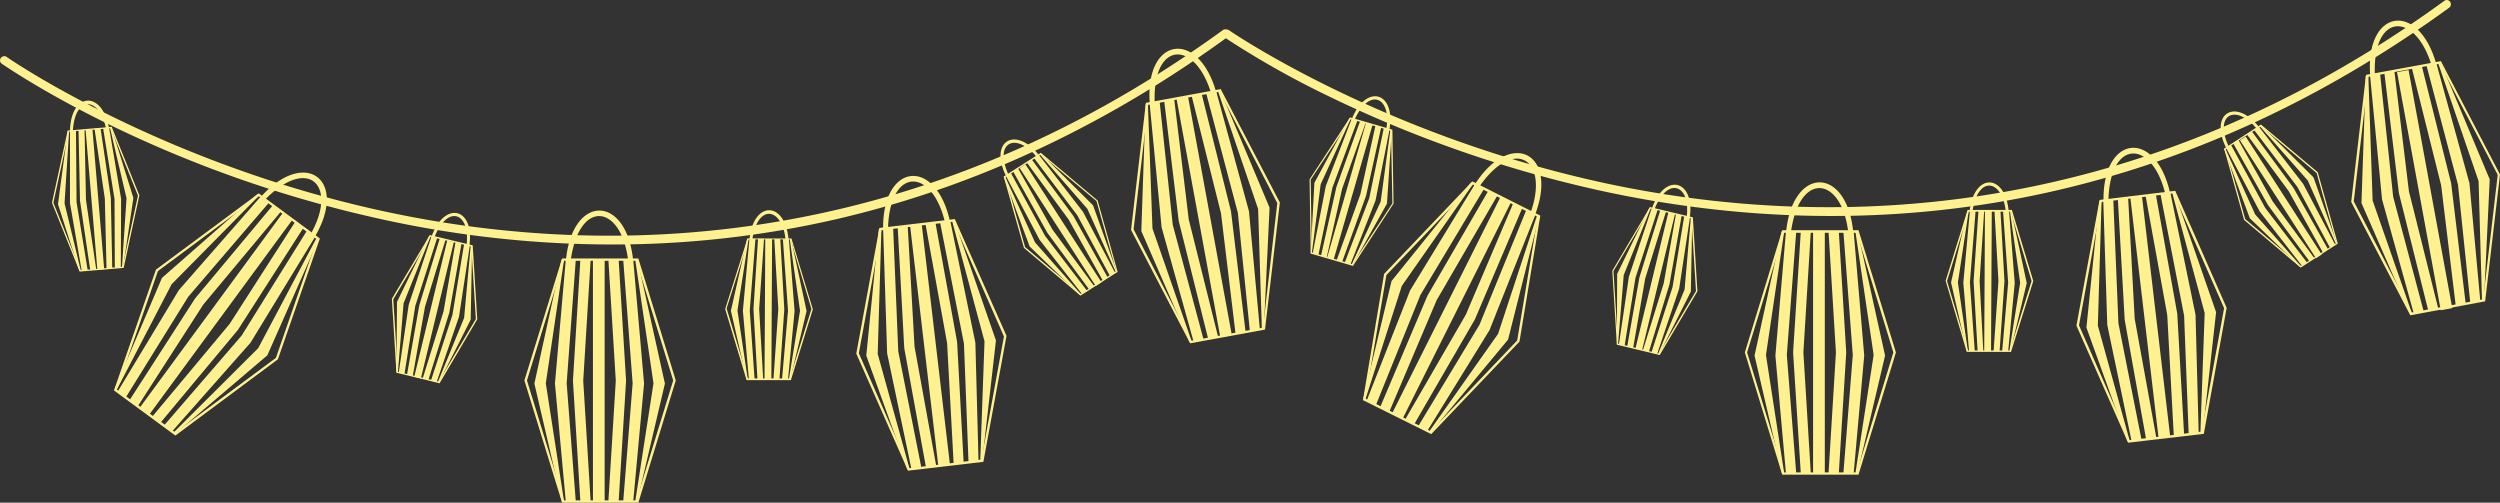 <svg xmlns="http://www.w3.org/2000/svg" width="875.3" height="176" viewBox="0 0 875.3 176">
  <rect x="0" y="0" width="875.3" height="176" fill="#333333" stroke="none"/>
  <title>nholiday120_58439709</title>
  <g id="Layer_2" data-name="Layer 2">
    <g id="nholiday120_58439709">
      <g>
        <path d="M214.1,85.6a375.4,375.4,0,0,1-80.3-8.8A425.9,425.9,0,0,1,37.2,43.1C14.2,31.8.8,22.4.6,22.3a1.4,1.4,0,0,1-.3-2,1.5,1.5,0,0,1,2-.4C2.8,20.3,55.9,57,134.5,74c72.6,15.7,182.4,17.4,293.7-63.5a1.2,1.2,0,0,1,1-.2h.3l.7.2c.5.4,53.5,36.8,132.1,53.7C634.7,79.7,744.5,81.2,855.8.3a1.4,1.4,0,0,1,2,.3,1.5,1.5,0,0,1-.3,2.1C808,38.7,754.6,61.6,698.8,70.9,654.2,78.3,608,77,561.5,67A428.5,428.5,0,0,1,465,33.6a312.5,312.5,0,0,1-35.8-20.2C379.9,49.1,326.7,71.9,271.2,81A350,350,0,0,1,214.1,85.6Z" fill="#fff190"/>
        <g>
          <g>
            <path d="M223.5,176H196.8l-13.2-42.8,13.2-42.7h26.7l13.1,42.7Zm-26.1-.8h25.4l12.9-42L222.8,91.3H197.4l-12.9,41.9Z" fill="#fff190"/>
            <rect x="207.6" y="90.9" width="4.1" height="84.76" fill="#fff190"/>
            <g>
              <polygon points="216.6 175.6 213 175.6 215.6 133.3 213 90.9 216.6 90.9 219.2 133.3 216.6 175.6" fill="#fff190"/>
              <polygon points="221.7 175.6 218.2 175.6 221.5 134.2 218.2 90.9 221.7 90.9 225.5 134.3 221.7 175.6" fill="#fff190"/>
              <polygon points="223.1 175.6 222.4 175.6 228.8 134.2 222.4 90.9 223.2 90.9 232.8 134.3 223.1 175.6" fill="#fff190"/>
            </g>
            <g>
              <polygon points="203.2 175.6 206.8 175.6 204.2 133.3 206.8 90.9 203.2 90.9 200.6 133.3 203.2 175.6" fill="#fff190"/>
              <polygon points="198.1 175.6 201.6 175.6 198.4 134.2 201.6 90.9 198.1 90.9 194.3 134.3 198.1 175.6" fill="#fff190"/>
              <polygon points="196.7 175.6 197.5 175.6 191.1 134.2 197.5 90.9 196.6 90.9 187.1 134.3 196.7 175.6" fill="#fff190"/>
            </g>
            <path d="M220,91.9c-2.1-20.4-17.3-22.7-20.2-.5a10.3,10.3,0,0,1-1.7.1c2.1-23.7,21.4-23.7,23.6,0Z" fill="#fff190"/>
          </g>
          <g>
            <path d="M344.3,161.7l-26.4,3.1-18.1-41,8.1-44,26.4-3.1,18.1,40.9Zm-25.9,2.2,25.2-3,7.9-43.1L333.8,77.6l-25.2,3-7.9,43.1Z" fill="#fff190"/>
            <rect x="323.6" y="78.4" width="4.1" height="84.76" transform="translate(-11.9 38.9) rotate(-6.7)" fill="#fff190"/>
            <g>
              <polygon points="337.4 162.1 333.9 162.5 331.6 120.1 324 78.3 327.5 77.9 335.1 119.7 337.4 162.1" fill="#fff190"/>
              <polygon points="342.6 161.5 339.1 161.9 337.5 120.3 329.1 77.7 332.7 77.3 341.5 120 342.6 161.5" fill="#fff190"/>
              <polygon points="343.9 161.3 343.2 161.4 344.7 119.5 333.3 77.2 334.1 77.1 348.7 119.2 343.9 161.3" fill="#fff190"/>
            </g>
            <g>
              <polygon points="324.2 163.6 327.8 163.2 320.2 121.4 317.8 79 314.3 79.5 316.6 121.9 324.2 163.6" fill="#fff190"/>
              <polygon points="319.1 164.2 322.6 163.8 314.5 123 312.7 79.6 309.2 80.1 310.6 123.7 319.1 164.2" fill="#fff190"/>
              <polygon points="317.7 164.4 318.5 164.3 307.3 123.9 308.6 80.1 307.7 80.2 303.3 124.5 317.7 164.4" fill="#fff190"/>
            </g>
            <path d="M331,78.5c-4.3-20-19.7-20.5-20.1,1.9l-1.7.3c-.6-23.8,18.6-26.1,23.5-2.8Z" fill="#fff190"/>
          </g>
          <g>
            <path d="M61.4,152.5,39.9,136.7,54.6,94.4l36-26.7L112,83.5,97.3,125.8ZM40.9,136.4l20.5,15,35.2-26.1L111,83.8,90.6,68.7,55.3,94.9Z" fill="#fff190"/>
            <rect x="33.2" y="107.8" width="84.8" height="4.12" transform="translate(-57.7 105.8) rotate(-53.7)" fill="#fff190"/>
            <g>
              <polygon points="56.1 148.1 53.2 146 80.4 113.4 103.4 77.6 106.2 79.8 83.3 115.5 56.1 148.1" fill="#fff190"/>
              <polygon points="60.2 151.1 57.4 149 84.6 117.5 107.5 80.7 110.4 82.8 87.7 120 60.2 151.1" fill="#fff190"/>
              <polygon points="61.3 151.9 60.7 151.5 90.4 121.9 110.9 83.2 111.6 83.7 93.6 124.4 61.3 151.9" fill="#fff190"/>
            </g>
            <g>
              <polygon points="45.3 140.2 48.2 142.3 71.2 106.6 98.4 74 95.5 71.9 68.3 104.5 45.3 140.2" fill="#fff190"/>
              <polygon points="41.2 137.1 44 139.2 65.9 103.9 94.2 70.9 91.3 68.8 62.6 101.6 41.2 137.1" fill="#fff190"/>
              <polygon points="40.1 136.3 40.7 136.8 60.1 99.5 90.8 68.4 90.2 67.9 56.7 97.3 40.1 136.3" fill="#fff190"/>
            </g>
            <path d="M108.4,82.6c10.4-17.6-.5-28.5-16-12.3a17,17,0,0,1-1.4-1c15.7-17.9,31.3-6.4,19,14Z" fill="#fff190"/>
          </g>
          <g>
            <path d="M442.9,115.4l-26.2,4.8L396,80.5,401.2,36l26.2-4.8,20.7,39.7Zm-25.8,3.9,25.1-4.6,5-43.6L427,32.1l-25,4.6-5.1,43.6Z" fill="#fff190"/>
            <rect x="419.6" y="33.4" width="4.1" height="84.76" transform="translate(-6.8 77.5) rotate(-10.4)" fill="#fff190"/>
            <g>
              <polygon points="436.1 116.2 432.6 116.9 427.5 74.7 417.2 33.5 420.7 32.8 431 74 436.1 116.2" fill="#fff190"/>
              <polygon points="441.1 115.3 437.6 115.9 433.4 74.5 422.3 32.6 425.8 31.9 437.3 74 441.1 115.3" fill="#fff190"/>
              <polygon points="442.5 115 441.8 115.2 440.5 73.2 426.4 31.8 427.2 31.6 444.5 72.7 442.5 115" fill="#fff190"/>
            </g>
            <g>
              <polygon points="423 118.6 426.5 118 416.2 76.8 411.1 34.6 407.6 35.3 412.7 77.4 423 118.6" fill="#fff190"/>
              <polygon points="417.9 119.6 421.4 118.9 410.6 78.7 406 35.5 402.5 36.2 406.7 79.6 417.9 119.6" fill="#fff190"/>
              <polygon points="416.5 119.8 417.3 119.7 403.5 80 401.9 36.3 401.1 36.5 399.6 80.9 416.5 119.8" fill="#fff190"/>
            </g>
            <path d="M424.2,33.2c-5.6-19.6-21-19.1-19.9,3.2l-1.7.4c-2.2-23.7,16.9-27.2,23.3-4.3Z" fill="#fff190"/>
          </g>
          <g>
            <path d="M276.9,133.1H261.4l-7.5-24.9,7.8-24.7h15.4l7.5,24.8Zm-15.1-.6h14.7l7.6-24.3-7.3-24.4H262.1l-7.7,24.2Z" fill="#fff190"/>
            <rect x="244.5" y="107" width="49.1" height="2.39" transform="translate(159.4 376.7) rotate(-89.7)" fill="#fff190"/>
            <g>
              <polygon points="272.9 132.8 270.8 132.8 272.5 108.2 271.1 83.7 273.2 83.7 274.6 108.3 272.9 132.8" fill="#fff190"/>
              <polygon points="275.9 132.8 273.8 132.8 275.9 108.8 274.1 83.7 276.2 83.7 278.2 108.9 275.9 132.8" fill="#fff190"/>
              <polygon points="276.7 132.8 276.2 132.8 280.1 108.8 276.5 83.7 277 83.7 282.4 108.9 276.7 132.8" fill="#fff190"/>
            </g>
            <g>
              <polygon points="265.2 132.8 267.2 132.8 265.8 108.2 267.5 83.6 265.4 83.6 263.8 108.2 265.2 132.8" fill="#fff190"/>
              <polygon points="262.2 132.8 264.2 132.8 262.5 108.7 264.5 83.6 262.4 83.6 260.1 108.8 262.2 132.8" fill="#fff190"/>
              <polygon points="261.4 132.8 261.8 132.8 258.2 108.7 262.1 83.6 261.6 83.6 255.9 108.8 261.4 132.8" fill="#fff190"/>
            </g>
            <path d="M275.1,84.3c-1.1-11.8-9.9-13.2-11.7-.4h-1c1.3-13.8,12.6-13.7,13.7.1Z" fill="#fff190"/>
          </g>
          <g>
            <path d="M153.9,134.2l-15.1-3.7-1.6-25.9,13.3-22.3,15,3.6,1.6,25.9Zm-14.6-4,14.3,3.4,13-21.9L165,86.3l-14.3-3.4-13,21.9Z" fill="#fff190"/>
            <rect x="127.3" y="107" width="49.1" height="2.39" transform="translate(11.1 230.5) rotate(-76.4)" fill="#fff190"/>
            <g>
              <polygon points="150 133 148 132.5 155.3 109 159.5 84.7 161.6 85.2 157.3 109.5 150 133" fill="#fff190"/>
              <polygon points="152.9 133.7 150.9 133.2 158.4 110.3 162.5 85.4 164.5 85.9 160.7 110.9 152.9 133.7" fill="#fff190"/>
              <polygon points="153.7 133.9 153.3 133.8 162.5 111.3 164.8 86 165.3 86.1 164.8 111.9 153.7 133.9" fill="#fff190"/>
            </g>
            <g>
              <polygon points="142.5 131.2 144.5 131.7 148.8 107.4 156 83.9 154 83.4 146.8 106.9 142.5 131.2" fill="#fff190"/>
              <polygon points="139.6 130.5 141.6 131 145.4 107.1 153.1 83.2 151.1 82.7 143.1 106.7 139.6 130.5" fill="#fff190"/>
              <polygon points="138.8 130.3 139.3 130.4 141.3 106.2 150.8 82.6 150.3 82.5 139 105.7 138.8 130.3" fill="#fff190"/>
            </g>
            <path d="M163.3,86.3c1.7-11.8-6.6-15.2-11.3-3l-1-.2c4.5-13.1,15.4-10.5,13.3,3.2Z" fill="#fff190"/>
          </g>
          <g>
            <path d="M43.3,93.8,27.9,95.1,18.2,71l5.5-25.3,15.4-1.3,9.7,24Zm-15.1.8,14.7-1.2,5.4-24.9L38.8,44.9,24.1,46.1,18.7,71Z" fill="#fff190"/>
            <rect x="32.1" y="45.2" width="2.4" height="49.14" transform="translate(-5.8 3.1) rotate(-4.8)" fill="#fff190"/>
            <g>
              <polygon points="39.3 93.9 37.3 94.1 36.7 69.5 33.1 45.1 35.2 44.9 38.8 69.3 39.3 93.9" fill="#fff190"/>
              <polygon points="42.3 93.7 40.2 93.8 40.1 69.7 36.1 44.9 38.2 44.7 42.4 69.6 42.3 93.7" fill="#fff190"/>
              <polygon points="43.1 93.6 42.7 93.6 44.3 69.4 38.5 44.7 39 44.6 46.7 69.3 43.1 93.6" fill="#fff190"/>
            </g>
            <g>
              <polygon points="31.6 94.6 33.7 94.4 30.1 70 29.6 45.4 27.5 45.6 28 70.2 31.6 94.6" fill="#fff190"/>
              <polygon points="28.6 94.8 30.7 94.6 26.8 70.8 26.6 45.7 24.5 45.8 24.5 71.1 28.6 94.8" fill="#fff190"/>
              <polygon points="27.8 94.9 28.3 94.8 22.6 71.2 24.2 45.9 23.7 45.9 20.3 71.5 27.8 94.9" fill="#fff190"/>
            </g>
            <path d="M37.2,45.4c-2.2-11.7-11.1-12.3-11.7.7h-1c.1-13.8,11.3-14.8,13.7-1.1Z" fill="#fff190"/>
          </g>
          <g>
            <path d="M391.3,95.2l-13,8.3L358.5,86.8l-7.1-25,13-8.3,19.9,16.7Zm-12.9,7.7,12.4-8-6.9-24.5L364.4,54.1,352,62l6.9,24.5Z" fill="#fff190"/>
            <rect x="370" y="54.1" width="2.4" height="49.14" transform="translate(16.7 213.8) rotate(-32.8)" fill="#fff190"/>
            <g>
              <polygon points="387.8 97.1 386.1 98.2 374.1 76.8 359.5 56.9 361.2 55.8 375.8 75.6 387.8 97.1" fill="#fff190"/>
              <polygon points="390.4 95.5 388.6 96.6 377.2 75.4 362 55.3 363.7 54.2 379.2 74.2 390.4 95.5" fill="#fff190"/>
              <polygon points="391 95.1 390.7 95.3 380.7 73.1 364 54 364.4 53.7 382.7 71.9 391 95.1" fill="#fff190"/>
            </g>
            <g>
              <polygon points="381.3 101.3 383.1 100.2 368.5 80.4 356.4 58.9 354.7 60 366.7 81.5 381.3 101.3" fill="#fff190"/>
              <polygon points="378.8 102.9 380.6 101.8 365.9 82.6 353.9 60.5 352.2 61.6 364 84 378.8 102.9" fill="#fff190"/>
              <polygon points="378.2 103.4 378.5 103.1 362.4 84.9 351.9 61.8 351.5 62.1 360.5 86.3 378.2 103.4" fill="#fff190"/>
            </g>
            <path d="M363.2,55.2c-7.4-9.2-15.5-5.6-10,6.2l-.8.5c-6.4-12.2,3-18.3,11.5-7.4Z" fill="#fff190"/>
          </g>
          <g>
            <path d="M473.7,93.1l-14.8-4.3-.4-26,14.2-21.7,14.8,4.3.4,25.9Zm-14.4-4.7,14.2,4.1,14-21.3L487,45.8l-14.1-4.1-14,21.2Z" fill="#fff190"/>
            <rect x="448.4" y="65.8" width="49.1" height="2.39" transform="translate(277.1 502.7) rotate(-73.9)" fill="#fff190"/>
            <g>
              <polygon points="469.9 91.7 468 91.1 476.3 68 481.6 43.9 483.6 44.5 478.3 68.5 469.9 91.7" fill="#fff190"/>
              <polygon points="472.8 92.6 470.8 92 479.4 69.4 484.5 44.8 486.5 45.4 481.6 70.2 472.8 92.6" fill="#fff190"/>
              <polygon points="473.6 92.8 473.2 92.7 483.4 70.6 486.8 45.5 487.3 45.6 485.6 71.3 473.6 92.8" fill="#fff190"/>
            </g>
            <g>
              <polygon points="462.5 89.6 464.5 90.1 469.9 66.1 478.2 42.9 476.2 42.4 467.9 65.5 462.5 89.6" fill="#fff190"/>
              <polygon points="459.6 88.7 461.6 89.3 466.5 65.7 475.3 42.1 473.3 41.5 464.2 65.1 459.6 88.7" fill="#fff190"/>
              <polygon points="458.9 88.5 459.3 88.6 462.4 64.5 473 41.4 472.5 41.3 460.2 64 458.9 88.5" fill="#fff190"/>
            </g>
            <path d="M485.3,45.6c2.2-11.6-5.9-15.4-11.1-3.5l-1-.2c5-12.9,15.8-9.8,13.2,3.8Z" fill="#fff190"/>
          </g>
          <g>
            <path d="M650.7,166.2H624l-13.1-42.8L624,80.6h26.7l13.1,42.8Zm-26.1-.8h25.5l12.8-42L650.1,81.5H624.6l-12.9,41.9Z" fill="#fff190"/>
            <rect x="634.8" y="81" width="4.1" height="84.76" fill="#fff190"/>
            <g>
              <polygon points="643.8 165.8 640.2 165.8 642.8 123.4 640.2 81 643.8 81 646.4 123.4 643.8 165.8" fill="#fff190"/>
              <polygon points="649 165.8 645.4 165.8 648.7 124.3 645.4 81 649 81 652.7 124.5 649 165.8" fill="#fff190"/>
              <polygon points="650.3 165.8 649.6 165.8 656 124.3 649.6 81 650.4 81 660 124.5 650.3 165.8" fill="#fff190"/>
            </g>
            <g>
              <polygon points="630.5 165.8 634 165.8 631.4 123.4 634 81 630.5 81 627.8 123.4 630.5 165.8" fill="#fff190"/>
              <polygon points="625.3 165.8 628.9 165.8 625.6 124.3 628.9 81 625.3 81 621.6 124.5 625.3 165.8" fill="#fff190"/>
              <polygon points="623.9 165.8 624.7 165.8 618.3 124.3 624.7 81 623.8 81 614.3 124.5 623.9 165.8" fill="#fff190"/>
            </g>
            <path d="M647.2,82.1c-2-20.4-17.3-22.7-20.2-.5a9.7,9.7,0,0,0-1.7.1c2.1-23.8,21.5-23.8,23.6,0Z" fill="#fff190"/>
          </g>
          <g>
            <path d="M771.6,151.9,745.1,155,727,114l8.1-44,26.5-3.2,18,41Zm-26,2.2,25.2-3,7.9-43.2L761,67.7l-25.2,3-7.9,43.2Z" fill="#fff190"/>
            <rect x="750.8" y="68.6" width="4.1" height="84.76" transform="translate(-7.8 88.7) rotate(-6.7)" fill="#fff190"/>
            <g>
              <polygon points="764.7 152.2 761.1 152.7 758.8 110.3 751.2 68.5 754.8 68.1 762.3 109.8 764.7 152.2" fill="#fff190"/>
              <polygon points="769.8 151.6 766.3 152.1 764.7 110.5 756.4 67.9 759.9 67.5 768.7 110.2 769.8 151.6" fill="#fff190"/>
              <polygon points="771.2 151.5 770.4 151.6 771.9 109.6 760.5 67.4 761.3 67.3 775.9 109.3 771.2 151.5" fill="#fff190"/>
            </g>
            <g>
              <polygon points="751.4 153.8 755 153.4 747.4 111.6 745.1 69.2 741.5 69.6 743.9 112 751.4 153.8" fill="#fff190"/>
              <polygon points="746.3 154.4 749.8 154 741.7 113.2 739.9 69.8 736.4 70.2 737.8 113.8 746.3 154.4" fill="#fff190"/>
              <polygon points="744.9 154.6 745.7 154.5 734.5 114 735.8 70.3 735 70.4 730.5 114.7 744.9 154.6" fill="#fff190"/>
            </g>
            <path d="M758.3,68.7c-4.4-20-19.8-20.5-20.1,1.9a8.6,8.6,0,0,0-1.7.3c-.7-23.9,18.5-26.1,23.4-2.8Z" fill="#fff190"/>
          </g>
          <g>
            <path d="M501.1,152l-23.9-11.9,7.4-44.2,30.9-32.4,23.8,12L532,119.6Zm-23-12.4L500.9,151l30.3-31.8,7.2-43.3L515.7,64.6,485.4,96.3Z" fill="#fff190"/>
            <rect x="465.5" y="105.5" width="84.8" height="4.12" transform="translate(184.6 513.8) rotate(-63.4)" fill="#fff190"/>
            <g>
              <polygon points="495.1 148.6 491.9 147 513.2 110.2 529.8 71.2 533 72.8 516.4 111.8 495.1 148.6" fill="#fff190"/>
              <polygon points="499.7 150.9 496.5 149.3 518 113.7 534.4 73.5 537.6 75.1 521.5 115.6 499.7 150.9" fill="#fff190"/>
              <polygon points="500.9 151.5 500.3 151.2 524.5 116.9 538.2 75.3 538.9 75.7 528 118.9 500.9 151.5" fill="#fff190"/>
            </g>
            <g>
              <polygon points="483.2 142.6 486.4 144.2 503 105.1 524.3 68.4 521.1 66.8 499.8 103.5 483.2 142.6" fill="#fff190"/>
              <polygon points="478.5 140.3 481.7 141.9 497.3 103.3 519.6 66.1 516.4 64.5 493.7 101.7 478.5 140.3" fill="#fff190"/>
              <polygon points="477.3 139.7 478 140 490.8 100.1 515.9 64.2 515.1 63.8 487.2 98.4 477.3 139.7" fill="#fff190"/>
            </g>
            <path d="M535.6,75.2c7.3-19.1-5.3-28-17.9-9.5a11.1,11.1,0,0,1-1.6-.7c12.6-20.2,29.9-11.6,21.2,10.6Z" fill="#fff190"/>
          </g>
          <g>
            <path d="M870.1,105.5l-26.2,4.9L823.2,70.7l5.2-44.5,26.2-4.8,20.7,39.7Zm-25.7,3.9,25-4.6,5.1-43.6L854.2,22.3l-25,4.6-5.1,43.6Z" fill="#fff190"/>
            <rect x="846.8" y="23.6" width="4.1" height="84.76" transform="translate(2.1 154.9) rotate(-10.4)" fill="#fff190"/>
            <g>
              <polygon points="863.3 106.4 859.8 107 854.7 64.9 844.4 23.7 847.9 23 858.2 64.2 863.3 106.4" fill="#fff190"/>
              <polygon points="868.4 105.4 864.9 106.1 860.6 64.7 849.5 22.7 853 22.1 864.6 64.1 868.4 105.4" fill="#fff190"/>
              <polygon points="869.7 105.2 869 105.3 867.8 63.4 853.6 22 854.5 21.8 871.7 62.8 869.7 105.2" fill="#fff190"/>
            </g>
            <g>
              <polygon points="850.2 108.8 853.7 108.1 843.4 66.9 838.3 24.8 834.8 25.4 839.9 67.6 850.2 108.8" fill="#fff190"/>
              <polygon points="845.1 109.7 848.6 109.1 837.9 68.9 833.3 25.7 829.8 26.4 834 69.8 845.1 109.7" fill="#fff190"/>
              <polygon points="843.8 110 844.5 109.8 830.7 70.2 829.2 26.5 828.3 26.6 826.8 71.1 843.8 110" fill="#fff190"/>
            </g>
            <path d="M851.5,23.4c-5.7-19.7-21.1-19.2-20,3.2l-1.6.4c-2.2-23.7,16.8-27.3,23.2-4.3Z" fill="#fff190"/>
          </g>
          <g>
            <path d="M704.1,123.2H688.6l-7.4-24.9,7.7-24.8h15.5l7.5,24.9Zm-15.1-.5h14.7l7.6-24.3L704,74.1H689.3l-7.6,24.3Z" fill="#fff190"/>
            <rect x="671.7" y="97.2" width="49.1" height="2.39" transform="translate(594 794.1) rotate(-89.7)" fill="#fff190"/>
            <g>
              <polygon points="700.1 123 698 123 699.7 98.4 698.3 73.8 700.4 73.8 701.8 98.4 700.1 123" fill="#fff190"/>
              <polygon points="703.1 123 701 123 703.1 99 701.3 73.8 703.4 73.9 705.4 99.1 703.1 123" fill="#fff190"/>
              <polygon points="703.9 123 703.5 123 707.3 99 703.7 73.9 704.2 73.9 709.6 99.1 703.9 123" fill="#fff190"/>
            </g>
            <g>
              <polygon points="692.4 122.9 694.4 123 693.1 98.4 694.7 73.8 692.7 73.8 691 98.4 692.4 122.9" fill="#fff190"/>
              <polygon points="689.4 122.9 691.4 122.9 689.7 98.9 691.7 73.8 689.7 73.8 687.4 99 689.4 122.9" fill="#fff190"/>
              <polygon points="688.6 122.9 689 122.9 685.5 98.9 689.3 73.8 688.8 73.8 683.1 98.9 688.6 122.9" fill="#fff190"/>
            </g>
            <path d="M702.3,74.4c-1.1-11.8-9.9-13.2-11.7-.3a3.3,3.3,0,0,1-1,0c1.4-13.7,12.6-13.6,13.7.1Z" fill="#fff190"/>
          </g>
          <g>
            <path d="M581.1,124.3l-15-3.6-1.6-25.9,13.2-22.3,15,3.6,1.6,25.9Zm-14.6-4,14.3,3.5,13-21.9-1.6-25.4L577.9,73l-13,21.9Z" fill="#fff190"/>
            <rect x="554.6" y="97.1" width="49.1" height="2.39" transform="translate(347.8 638.3) rotate(-76.4)" fill="#fff190"/>
            <g>
              <polygon points="577.3 123.2 575.2 122.7 582.5 99.2 586.8 74.9 588.8 75.4 584.5 99.6 577.3 123.2" fill="#fff190"/>
              <polygon points="580.2 123.9 578.2 123.4 585.6 100.5 589.7 75.6 591.7 76.1 587.9 101.1 580.2 123.9" fill="#fff190"/>
              <polygon points="580.9 124.1 580.5 124 589.8 101.4 592 76.2 592.5 76.3 592 102.1 580.9 124.1" fill="#fff190"/>
            </g>
            <g>
              <polygon points="569.7 121.4 571.8 121.8 576 97.6 583.3 74.1 581.3 73.6 574 97.1 569.7 121.4" fill="#fff190"/>
              <polygon points="566.8 120.7 568.8 121.1 572.6 97.3 580.4 73.4 578.3 72.9 570.3 96.9 566.8 120.7" fill="#fff190"/>
              <polygon points="566.1 120.5 566.5 120.6 568.5 96.3 578 72.8 577.5 72.7 566.2 95.9 566.1 120.5" fill="#fff190"/>
            </g>
            <path d="M590.5,76.4c1.7-11.7-6.6-15.1-11.3-3l-.9-.2c4.4-13.1,15.3-10.4,13.3,3.2Z" fill="#fff190"/>
          </g>
          <g>
            <path d="M818.5,85.3l-13,8.4L785.7,77l-7-25,12.9-8.4,19.9,16.7Zm-12.9,7.8,12.4-8-6.9-24.5L791.6,44.2l-12.4,8,6.9,24.5Z" fill="#fff190"/>
            <rect x="797.2" y="44.2" width="2.4" height="49.14" transform="translate(90.2 443.8) rotate(-32.8)" fill="#fff190"/>
            <g>
              <polygon points="815.1 87.3 813.3 88.4 801.3 66.9 786.7 47.1 788.4 46 803 65.8 815.1 87.3" fill="#fff190"/>
              <polygon points="817.6 85.7 815.8 86.8 804.4 65.5 789.2 45.5 790.9 44.4 806.4 64.4 817.6 85.7" fill="#fff190"/>
              <polygon points="818.2 85.2 817.9 85.5 808 63.2 791.2 44.2 791.7 43.9 810 62.1 818.2 85.2" fill="#fff190"/>
            </g>
            <g>
              <polygon points="808.6 91.5 810.3 90.4 795.7 70.5 783.7 49 781.9 50.2 794 71.7 808.6 91.5" fill="#fff190"/>
              <polygon points="806 93.1 807.8 92 793.1 72.8 781.1 50.7 779.4 51.8 791.2 74.1 806 93.1" fill="#fff190"/>
              <polygon points="805.4 93.5 805.7 93.3 789.6 75.1 779.1 52 778.7 52.2 787.7 76.4 805.4 93.5" fill="#fff190"/>
            </g>
            <path d="M790.4,45.4c-7.4-9.3-15.5-5.6-10,6.1l-.8.6c-6.4-12.2,3-18.3,11.5-7.4Z" fill="#fff190"/>
          </g>
        </g>
      </g>
    </g>
  </g>
</svg>
